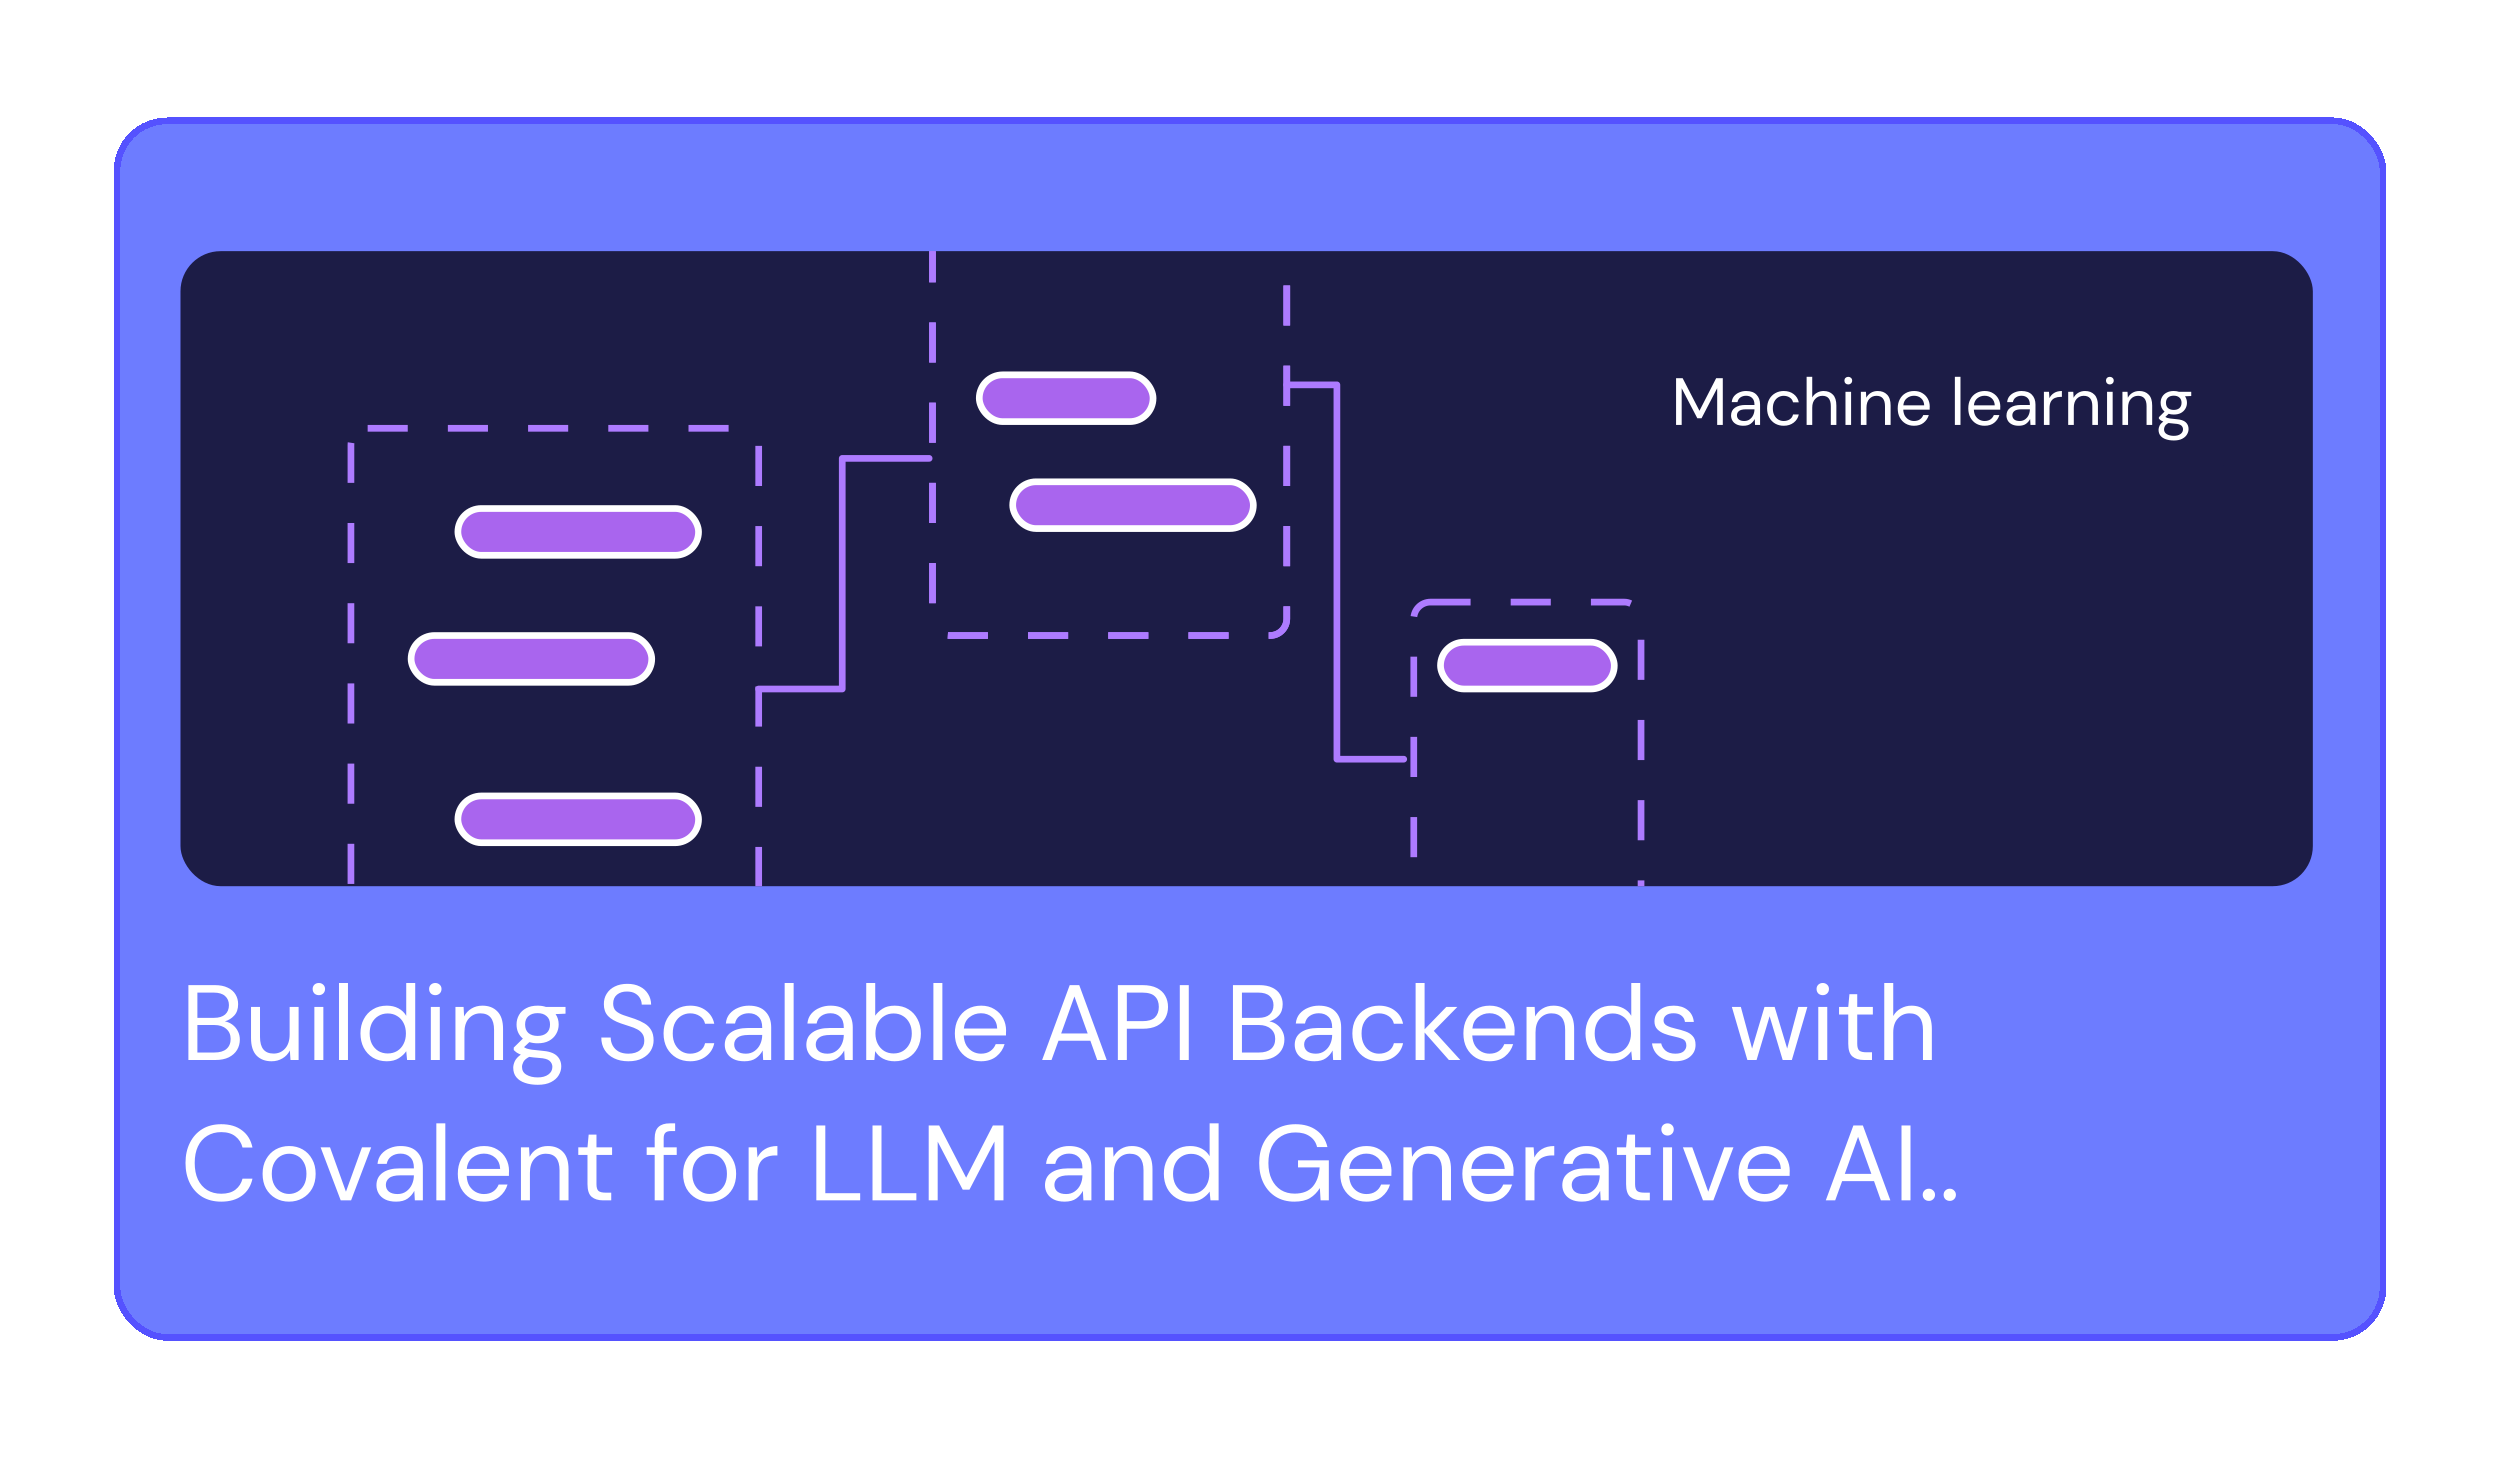<svg width="374" height="218" viewBox="0 0 374 218" fill="none" xmlns="http://www.w3.org/2000/svg">
<g filter="url(#filter0_d_997_1046)">
<rect x="17" y="13.574" width="340" height="183" rx="8" fill="#6D7CFF" shape-rendering="crispEdges"/>
<rect x="17.5" y="14.074" width="339" height="182" rx="7.5" stroke="#5552FF" shape-rendering="crispEdges"/>
<g clip-path="url(#clip0_997_1046)">
<rect x="27" y="33.574" width="319" height="95" rx="6" fill="#1C1C46"/>
<rect x="242.5" y="46.074" width="94" height="20" rx="7.5" stroke="#1C1C46"/>
<path d="M250.74 59.574V52.574H251.72L254.24 57.454L256.74 52.574H257.73V59.574H256.89V54.074L254.55 58.574H253.92L251.58 54.084V59.574H250.74ZM260.807 59.694C260.393 59.694 260.05 59.624 259.777 59.484C259.503 59.344 259.3 59.157 259.167 58.924C259.033 58.69 258.967 58.437 258.967 58.164C258.967 57.657 259.16 57.267 259.547 56.994C259.933 56.72 260.46 56.584 261.127 56.584H262.467V56.524C262.467 56.09 262.353 55.764 262.127 55.544C261.9 55.317 261.597 55.204 261.217 55.204C260.89 55.204 260.607 55.287 260.367 55.454C260.133 55.614 259.987 55.85 259.927 56.164H259.067C259.1 55.804 259.22 55.5 259.427 55.254C259.64 55.007 259.903 54.82 260.217 54.694C260.53 54.56 260.863 54.494 261.217 54.494C261.91 54.494 262.43 54.68 262.777 55.054C263.13 55.42 263.307 55.91 263.307 56.524V59.574H262.557L262.507 58.684C262.367 58.964 262.16 59.204 261.887 59.404C261.62 59.597 261.26 59.694 260.807 59.694ZM260.937 58.984C261.257 58.984 261.53 58.9 261.757 58.734C261.99 58.567 262.167 58.35 262.287 58.084C262.407 57.817 262.467 57.537 262.467 57.244V57.234H261.197C260.703 57.234 260.353 57.32 260.147 57.494C259.947 57.66 259.847 57.87 259.847 58.124C259.847 58.384 259.94 58.594 260.127 58.754C260.32 58.907 260.59 58.984 260.937 58.984ZM266.847 59.694C266.374 59.694 265.947 59.587 265.567 59.374C265.194 59.154 264.897 58.85 264.677 58.464C264.464 58.07 264.357 57.614 264.357 57.094C264.357 56.574 264.464 56.12 264.677 55.734C264.897 55.34 265.194 55.037 265.567 54.824C265.947 54.604 266.374 54.494 266.847 54.494C267.434 54.494 267.927 54.647 268.327 54.954C268.734 55.26 268.99 55.67 269.097 56.184H268.237C268.17 55.877 268.007 55.64 267.747 55.474C267.487 55.3 267.184 55.214 266.837 55.214C266.557 55.214 266.294 55.284 266.047 55.424C265.8 55.564 265.6 55.774 265.447 56.054C265.294 56.334 265.217 56.68 265.217 57.094C265.217 57.507 265.294 57.854 265.447 58.134C265.6 58.414 265.8 58.627 266.047 58.774C266.294 58.914 266.557 58.984 266.837 58.984C267.184 58.984 267.487 58.9 267.747 58.734C268.007 58.56 268.17 58.317 268.237 58.004H269.097C268.997 58.504 268.744 58.91 268.337 59.224C267.93 59.537 267.434 59.694 266.847 59.694ZM270.27 59.574V52.374H271.11V55.464C271.277 55.157 271.513 54.92 271.82 54.754C272.127 54.58 272.46 54.494 272.82 54.494C273.393 54.494 273.853 54.674 274.2 55.034C274.547 55.387 274.72 55.934 274.72 56.674V59.574H273.89V56.764C273.89 55.73 273.473 55.214 272.64 55.214C272.207 55.214 271.843 55.37 271.55 55.684C271.257 55.99 271.11 56.43 271.11 57.004V59.574H270.27ZM276.503 53.514C276.336 53.514 276.196 53.46 276.083 53.354C275.976 53.24 275.923 53.1 275.923 52.934C275.923 52.774 275.976 52.64 276.083 52.534C276.196 52.427 276.336 52.374 276.503 52.374C276.663 52.374 276.799 52.427 276.913 52.534C277.026 52.64 277.083 52.774 277.083 52.934C277.083 53.1 277.026 53.24 276.913 53.354C276.799 53.46 276.663 53.514 276.503 53.514ZM276.083 59.574V54.614H276.923V59.574H276.083ZM278.385 59.574V54.614H279.145L279.195 55.504C279.355 55.19 279.585 54.944 279.885 54.764C280.185 54.584 280.525 54.494 280.905 54.494C281.492 54.494 281.959 54.674 282.305 55.034C282.659 55.387 282.835 55.934 282.835 56.674V59.574H281.995V56.764C281.995 55.73 281.569 55.214 280.715 55.214C280.289 55.214 279.932 55.37 279.645 55.684C279.365 55.99 279.225 56.43 279.225 57.004V59.574H278.385ZM286.338 59.694C285.865 59.694 285.445 59.587 285.078 59.374C284.711 59.154 284.421 58.85 284.208 58.464C284.001 58.077 283.898 57.62 283.898 57.094C283.898 56.574 284.001 56.12 284.208 55.734C284.415 55.34 284.701 55.037 285.068 54.824C285.441 54.604 285.871 54.494 286.358 54.494C286.838 54.494 287.251 54.604 287.598 54.824C287.951 55.037 288.221 55.32 288.408 55.674C288.595 56.027 288.688 56.407 288.688 56.814C288.688 56.887 288.685 56.96 288.678 57.034C288.678 57.107 288.678 57.19 288.678 57.284H284.728C284.748 57.664 284.835 57.98 284.988 58.234C285.148 58.48 285.345 58.667 285.578 58.794C285.818 58.92 286.071 58.984 286.338 58.984C286.685 58.984 286.975 58.904 287.208 58.744C287.441 58.584 287.611 58.367 287.718 58.094H288.548C288.415 58.554 288.158 58.937 287.778 59.244C287.405 59.544 286.925 59.694 286.338 59.694ZM286.338 55.204C285.938 55.204 285.581 55.327 285.268 55.574C284.961 55.814 284.785 56.167 284.738 56.634H287.858C287.838 56.187 287.685 55.837 287.398 55.584C287.111 55.33 286.758 55.204 286.338 55.204ZM292.448 59.574V52.374H293.288V59.574H292.448ZM296.895 59.694C296.421 59.694 296.001 59.587 295.635 59.374C295.268 59.154 294.978 58.85 294.765 58.464C294.558 58.077 294.455 57.62 294.455 57.094C294.455 56.574 294.558 56.12 294.765 55.734C294.971 55.34 295.258 55.037 295.625 54.824C295.998 54.604 296.428 54.494 296.915 54.494C297.395 54.494 297.808 54.604 298.155 54.824C298.508 55.037 298.778 55.32 298.965 55.674C299.151 56.027 299.245 56.407 299.245 56.814C299.245 56.887 299.241 56.96 299.235 57.034C299.235 57.107 299.235 57.19 299.235 57.284H295.285C295.305 57.664 295.391 57.98 295.545 58.234C295.705 58.48 295.901 58.667 296.135 58.794C296.375 58.92 296.628 58.984 296.895 58.984C297.241 58.984 297.531 58.904 297.765 58.744C297.998 58.584 298.168 58.367 298.275 58.094H299.105C298.971 58.554 298.715 58.937 298.335 59.244C297.961 59.544 297.481 59.694 296.895 59.694ZM296.895 55.204C296.495 55.204 296.138 55.327 295.825 55.574C295.518 55.814 295.341 56.167 295.295 56.634H298.415C298.395 56.187 298.241 55.837 297.955 55.584C297.668 55.33 297.315 55.204 296.895 55.204ZM302.008 59.694C301.595 59.694 301.251 59.624 300.978 59.484C300.705 59.344 300.501 59.157 300.368 58.924C300.235 58.69 300.168 58.437 300.168 58.164C300.168 57.657 300.361 57.267 300.748 56.994C301.135 56.72 301.661 56.584 302.328 56.584H303.668V56.524C303.668 56.09 303.555 55.764 303.328 55.544C303.101 55.317 302.798 55.204 302.418 55.204C302.091 55.204 301.808 55.287 301.568 55.454C301.335 55.614 301.188 55.85 301.128 56.164H300.268C300.301 55.804 300.421 55.5 300.628 55.254C300.841 55.007 301.105 54.82 301.418 54.694C301.731 54.56 302.065 54.494 302.418 54.494C303.111 54.494 303.631 54.68 303.978 55.054C304.331 55.42 304.508 55.91 304.508 56.524V59.574H303.758L303.708 58.684C303.568 58.964 303.361 59.204 303.088 59.404C302.821 59.597 302.461 59.694 302.008 59.694ZM302.138 58.984C302.458 58.984 302.731 58.9 302.958 58.734C303.191 58.567 303.368 58.35 303.488 58.084C303.608 57.817 303.668 57.537 303.668 57.244V57.234H302.398C301.905 57.234 301.555 57.32 301.348 57.494C301.148 57.66 301.048 57.87 301.048 58.124C301.048 58.384 301.141 58.594 301.328 58.754C301.521 58.907 301.791 58.984 302.138 58.984ZM305.768 59.574V54.614H306.528L306.598 55.564C306.751 55.237 306.985 54.977 307.298 54.784C307.611 54.59 307.998 54.494 308.458 54.494V55.374H308.228C307.935 55.374 307.665 55.427 307.418 55.534C307.171 55.634 306.975 55.807 306.828 56.054C306.681 56.3 306.608 56.64 306.608 57.074V59.574H305.768ZM309.401 59.574V54.614H310.161L310.211 55.504C310.371 55.19 310.601 54.944 310.901 54.764C311.201 54.584 311.541 54.494 311.921 54.494C312.508 54.494 312.974 54.674 313.321 55.034C313.674 55.387 313.851 55.934 313.851 56.674V59.574H313.011V56.764C313.011 55.73 312.584 55.214 311.731 55.214C311.304 55.214 310.948 55.37 310.661 55.684C310.381 55.99 310.241 56.43 310.241 57.004V59.574H309.401ZM315.634 53.514C315.467 53.514 315.327 53.46 315.214 53.354C315.107 53.24 315.054 53.1 315.054 52.934C315.054 52.774 315.107 52.64 315.214 52.534C315.327 52.427 315.467 52.374 315.634 52.374C315.794 52.374 315.93 52.427 316.044 52.534C316.157 52.64 316.214 52.774 316.214 52.934C316.214 53.1 316.157 53.24 316.044 53.354C315.93 53.46 315.794 53.514 315.634 53.514ZM315.214 59.574V54.614H316.054V59.574H315.214ZM317.516 59.574V54.614H318.276L318.326 55.504C318.486 55.19 318.716 54.944 319.016 54.764C319.316 54.584 319.656 54.494 320.036 54.494C320.623 54.494 321.09 54.674 321.436 55.034C321.79 55.387 321.966 55.934 321.966 56.674V59.574H321.126V56.764C321.126 55.73 320.7 55.214 319.846 55.214C319.42 55.214 319.063 55.37 318.776 55.684C318.496 55.99 318.356 56.43 318.356 57.004V59.574H317.516ZM325.199 58.014C324.919 58.014 324.662 57.977 324.429 57.904L323.929 58.374C324.002 58.427 324.092 58.474 324.199 58.514C324.312 58.547 324.472 58.58 324.679 58.614C324.885 58.64 325.175 58.67 325.549 58.704C326.215 58.75 326.692 58.904 326.979 59.164C327.265 59.424 327.409 59.764 327.409 60.184C327.409 60.47 327.329 60.744 327.169 61.004C327.015 61.264 326.775 61.477 326.449 61.644C326.129 61.81 325.715 61.894 325.209 61.894C324.762 61.894 324.365 61.834 324.019 61.714C323.672 61.6 323.402 61.424 323.209 61.184C323.015 60.95 322.919 60.654 322.919 60.294C322.919 60.107 322.969 59.904 323.069 59.684C323.169 59.47 323.355 59.267 323.629 59.074C323.482 59.014 323.355 58.95 323.249 58.884C323.149 58.81 323.055 58.73 322.969 58.644V58.414L323.819 57.574C323.425 57.24 323.229 56.8 323.229 56.254C323.229 55.927 323.305 55.63 323.459 55.364C323.612 55.097 323.835 54.887 324.129 54.734C324.422 54.574 324.779 54.494 325.199 54.494C325.485 54.494 325.745 54.534 325.979 54.614H327.809V55.244L326.879 55.284C327.072 55.564 327.169 55.887 327.169 56.254C327.169 56.58 327.089 56.877 326.929 57.144C326.775 57.41 326.552 57.624 326.259 57.784C325.972 57.937 325.619 58.014 325.199 58.014ZM325.199 57.324C325.552 57.324 325.832 57.234 326.039 57.054C326.252 56.867 326.359 56.6 326.359 56.254C326.359 55.914 326.252 55.654 326.039 55.474C325.832 55.287 325.552 55.194 325.199 55.194C324.839 55.194 324.552 55.287 324.339 55.474C324.132 55.654 324.029 55.914 324.029 56.254C324.029 56.6 324.132 56.867 324.339 57.054C324.552 57.234 324.839 57.324 325.199 57.324ZM323.739 60.214C323.739 60.547 323.879 60.794 324.159 60.954C324.439 61.12 324.789 61.204 325.209 61.204C325.622 61.204 325.952 61.114 326.199 60.934C326.452 60.754 326.579 60.514 326.579 60.214C326.579 60 326.492 59.814 326.319 59.654C326.145 59.5 325.825 59.41 325.359 59.384C324.992 59.357 324.675 59.324 324.409 59.284C324.135 59.43 323.955 59.587 323.869 59.754C323.782 59.927 323.739 60.08 323.739 60.214Z" fill="white"/>
<rect x="52.5" y="60.074" width="61" height="78" rx="2.5" stroke="#AD7BFF" stroke-dasharray="6 6"/>
<rect x="139.5" y="28.074" width="53" height="63" rx="2.5" stroke="#AD7BFF" stroke-dasharray="6 6"/>
<rect x="139.5" y="28.074" width="53" height="63" rx="2.5" stroke="#AD7BFF" stroke-dasharray="6 6"/>
<rect x="211.5" y="86.074" width="34" height="48" rx="2.5" stroke="#AD7BFF" stroke-dasharray="6 6"/>
<path d="M113.5 99.074H126V64.574H139" stroke="#AD7BFF" stroke-linecap="round" stroke-linejoin="round"/>
<path d="M192.5 53.574H200V109.574H210" stroke="#AD7BFF" stroke-linecap="round" stroke-linejoin="round"/>
<rect x="68.5" y="72.074" width="36" height="7" rx="3.5" fill="#A965EE" stroke="white"/>
<rect x="61.5" y="91.074" width="36" height="7" rx="3.5" fill="#A965EE" stroke="white"/>
<rect x="146.5" y="52.074" width="26" height="7" rx="3.5" fill="#A965EE" stroke="white"/>
<rect x="215.5" y="92.074" width="26" height="7" rx="3.5" fill="#A965EE" stroke="white"/>
<rect x="68.5" y="115.074" width="36" height="7" rx="3.5" fill="#A965EE" stroke="white"/>
<rect x="151.5" y="68.074" width="36" height="7" rx="3.5" fill="#A965EE" stroke="white"/>
</g>
<path d="M28.184 154.574V143.374H32.12C32.909 143.374 33.56 143.502 34.072 143.758C34.595 144.003 34.984 144.344 35.24 144.782C35.496 145.208 35.624 145.688 35.624 146.222C35.624 146.947 35.427 147.518 35.032 147.934C34.648 148.35 34.184 148.638 33.64 148.798C34.056 148.872 34.435 149.038 34.776 149.294C35.117 149.55 35.384 149.87 35.576 150.254C35.779 150.638 35.88 151.059 35.88 151.518C35.88 152.083 35.741 152.6 35.464 153.07C35.187 153.528 34.776 153.896 34.232 154.174C33.688 154.44 33.027 154.574 32.248 154.574H28.184ZM29.528 148.27H32.024C32.739 148.27 33.288 148.104 33.672 147.774C34.056 147.432 34.248 146.963 34.248 146.366C34.248 145.8 34.056 145.347 33.672 145.006C33.299 144.664 32.733 144.494 31.976 144.494H29.528V148.27ZM29.528 153.454H32.104C32.872 153.454 33.464 153.278 33.88 152.926C34.296 152.563 34.504 152.062 34.504 151.422C34.504 150.792 34.285 150.291 33.848 149.918C33.411 149.534 32.819 149.342 32.072 149.342H29.528V153.454ZM40.625 154.766C39.686 154.766 38.94 154.483 38.385 153.918C37.83 153.342 37.553 152.462 37.553 151.278V146.638H38.897V151.134C38.897 152.787 39.574 153.614 40.929 153.614C41.622 153.614 42.193 153.368 42.641 152.878C43.1 152.376 43.329 151.667 43.329 150.75V146.638H44.673V154.574H43.457L43.361 153.15C43.116 153.651 42.748 154.046 42.257 154.334C41.777 154.622 41.233 154.766 40.625 154.766ZM47.701 144.878C47.435 144.878 47.211 144.792 47.029 144.622C46.859 144.44 46.773 144.216 46.773 143.95C46.773 143.694 46.859 143.48 47.029 143.31C47.211 143.139 47.435 143.054 47.701 143.054C47.957 143.054 48.176 143.139 48.357 143.31C48.539 143.48 48.629 143.694 48.629 143.95C48.629 144.216 48.539 144.44 48.357 144.622C48.176 144.792 47.957 144.878 47.701 144.878ZM47.029 154.574V146.638H48.373V154.574H47.029ZM50.713 154.574V143.054H52.057V154.574H50.713ZM57.86 154.766C57.071 154.766 56.378 154.584 55.78 154.222C55.194 153.859 54.735 153.363 54.404 152.734C54.084 152.104 53.924 151.39 53.924 150.59C53.924 149.79 54.09 149.08 54.42 148.462C54.751 147.832 55.21 147.342 55.796 146.99C56.383 146.627 57.076 146.446 57.876 146.446C58.527 146.446 59.103 146.579 59.604 146.846C60.106 147.112 60.495 147.486 60.772 147.966V143.054H62.116V154.574H60.9L60.772 153.262C60.516 153.646 60.148 153.992 59.668 154.302C59.188 154.611 58.586 154.766 57.86 154.766ZM58.004 153.598C58.538 153.598 59.007 153.475 59.412 153.23C59.828 152.974 60.148 152.622 60.372 152.174C60.607 151.726 60.724 151.203 60.724 150.606C60.724 150.008 60.607 149.486 60.372 149.038C60.148 148.59 59.828 148.243 59.412 147.998C59.007 147.742 58.538 147.614 58.004 147.614C57.482 147.614 57.012 147.742 56.596 147.998C56.191 148.243 55.871 148.59 55.636 149.038C55.412 149.486 55.3 150.008 55.3 150.606C55.3 151.203 55.412 151.726 55.636 152.174C55.871 152.622 56.191 152.974 56.596 153.23C57.012 153.475 57.482 153.598 58.004 153.598ZM65.123 144.878C64.856 144.878 64.632 144.792 64.451 144.622C64.281 144.44 64.195 144.216 64.195 143.95C64.195 143.694 64.281 143.48 64.451 143.31C64.632 143.139 64.856 143.054 65.123 143.054C65.379 143.054 65.598 143.139 65.779 143.31C65.96 143.48 66.051 143.694 66.051 143.95C66.051 144.216 65.96 144.44 65.779 144.622C65.598 144.792 65.379 144.878 65.123 144.878ZM64.451 154.574V146.638H65.795V154.574H64.451ZM68.135 154.574V146.638H69.351L69.431 148.062C69.687 147.56 70.055 147.166 70.535 146.878C71.015 146.59 71.559 146.446 72.167 146.446C73.106 146.446 73.853 146.734 74.407 147.31C74.973 147.875 75.255 148.75 75.255 149.934V154.574H73.911V150.078C73.911 148.424 73.229 147.598 71.863 147.598C71.181 147.598 70.61 147.848 70.151 148.35C69.703 148.84 69.479 149.544 69.479 150.462V154.574H68.135ZM80.427 152.078C79.98 152.078 79.569 152.019 79.195 151.902L78.395 152.654C78.513 152.739 78.657 152.814 78.828 152.878C79.009 152.931 79.265 152.984 79.596 153.038C79.926 153.08 80.39 153.128 80.987 153.182C82.054 153.256 82.817 153.502 83.275 153.918C83.734 154.334 83.963 154.878 83.963 155.55C83.963 156.008 83.835 156.446 83.579 156.862C83.334 157.278 82.95 157.619 82.427 157.886C81.915 158.152 81.254 158.286 80.444 158.286C79.729 158.286 79.094 158.19 78.54 157.998C77.985 157.816 77.553 157.534 77.243 157.15C76.934 156.776 76.779 156.302 76.779 155.726C76.779 155.427 76.859 155.102 77.019 154.75C77.18 154.408 77.478 154.083 77.915 153.774C77.681 153.678 77.478 153.576 77.308 153.47C77.147 153.352 76.998 153.224 76.859 153.086V152.718L78.219 151.374C77.59 150.84 77.275 150.136 77.275 149.262C77.275 148.739 77.398 148.264 77.644 147.838C77.889 147.411 78.246 147.075 78.716 146.83C79.185 146.574 79.755 146.446 80.427 146.446C80.886 146.446 81.302 146.51 81.675 146.638H84.603V147.646L83.115 147.71C83.425 148.158 83.579 148.675 83.579 149.262C83.579 149.784 83.451 150.259 83.195 150.686C82.95 151.112 82.593 151.454 82.124 151.71C81.665 151.955 81.1 152.078 80.427 152.078ZM80.427 150.974C80.993 150.974 81.441 150.83 81.772 150.542C82.113 150.243 82.284 149.816 82.284 149.262C82.284 148.718 82.113 148.302 81.772 148.014C81.441 147.715 80.993 147.566 80.427 147.566C79.852 147.566 79.393 147.715 79.052 148.014C78.721 148.302 78.555 148.718 78.555 149.262C78.555 149.816 78.721 150.243 79.052 150.542C79.393 150.83 79.852 150.974 80.427 150.974ZM78.091 155.598C78.091 156.131 78.316 156.526 78.763 156.782C79.212 157.048 79.772 157.182 80.444 157.182C81.105 157.182 81.633 157.038 82.028 156.75C82.433 156.462 82.635 156.078 82.635 155.598C82.635 155.256 82.497 154.958 82.219 154.702C81.942 154.456 81.43 154.312 80.683 154.27C80.097 154.227 79.59 154.174 79.163 154.11C78.726 154.344 78.438 154.595 78.299 154.862C78.161 155.139 78.091 155.384 78.091 155.598ZM94.002 154.766C93.181 154.766 92.466 154.616 91.858 154.318C91.25 154.019 90.781 153.603 90.45 153.07C90.119 152.536 89.954 151.918 89.954 151.214H91.362C91.362 151.651 91.463 152.056 91.666 152.43C91.869 152.792 92.162 153.086 92.546 153.31C92.941 153.523 93.426 153.63 94.002 153.63C94.759 153.63 95.346 153.448 95.762 153.086C96.178 152.723 96.386 152.27 96.386 151.726C96.386 151.278 96.29 150.92 96.098 150.654C95.906 150.376 95.645 150.152 95.314 149.982C94.994 149.811 94.621 149.662 94.194 149.534C93.778 149.406 93.341 149.262 92.882 149.102C92.018 148.803 91.378 148.435 90.962 147.998C90.546 147.55 90.338 146.968 90.338 146.254C90.327 145.656 90.466 145.128 90.754 144.67C91.042 144.2 91.447 143.838 91.97 143.582C92.503 143.315 93.133 143.182 93.858 143.182C94.573 143.182 95.191 143.315 95.714 143.582C96.247 143.848 96.658 144.216 96.946 144.686C97.245 145.155 97.399 145.688 97.41 146.286H96.002C96.002 145.976 95.922 145.672 95.762 145.374C95.602 145.064 95.357 144.814 95.026 144.622C94.706 144.43 94.301 144.334 93.81 144.334C93.202 144.323 92.701 144.478 92.306 144.798C91.922 145.118 91.73 145.56 91.73 146.126C91.73 146.606 91.863 146.974 92.13 147.23C92.407 147.486 92.791 147.699 93.282 147.87C93.773 148.03 94.338 148.216 94.978 148.43C95.511 148.622 95.991 148.846 96.418 149.102C96.845 149.358 97.175 149.688 97.41 150.094C97.655 150.499 97.778 151.016 97.778 151.646C97.778 152.179 97.639 152.686 97.362 153.166C97.085 153.635 96.663 154.019 96.098 154.318C95.543 154.616 94.845 154.766 94.002 154.766ZM103.252 154.766C102.495 154.766 101.812 154.595 101.204 154.254C100.607 153.902 100.132 153.416 99.78 152.798C99.439 152.168 99.268 151.438 99.268 150.606C99.268 149.774 99.439 149.048 99.78 148.43C100.132 147.8 100.607 147.315 101.204 146.974C101.812 146.622 102.495 146.446 103.252 146.446C104.191 146.446 104.98 146.691 105.62 147.182C106.271 147.672 106.681 148.328 106.852 149.15H105.476C105.369 148.659 105.108 148.28 104.692 148.014C104.276 147.736 103.791 147.598 103.236 147.598C102.788 147.598 102.367 147.71 101.972 147.934C101.577 148.158 101.257 148.494 101.012 148.942C100.767 149.39 100.644 149.944 100.644 150.606C100.644 151.267 100.767 151.822 101.012 152.27C101.257 152.718 101.577 153.059 101.972 153.294C102.367 153.518 102.788 153.63 103.236 153.63C103.791 153.63 104.276 153.496 104.692 153.23C105.108 152.952 105.369 152.563 105.476 152.062H106.852C106.692 152.862 106.287 153.512 105.636 154.014C104.985 154.515 104.191 154.766 103.252 154.766ZM111.369 154.766C110.708 154.766 110.158 154.654 109.721 154.43C109.284 154.206 108.958 153.907 108.745 153.534C108.532 153.16 108.425 152.755 108.425 152.318C108.425 151.507 108.734 150.883 109.353 150.446C109.972 150.008 110.814 149.79 111.881 149.79H114.025V149.694C114.025 149 113.844 148.478 113.481 148.126C113.118 147.763 112.633 147.582 112.025 147.582C111.502 147.582 111.049 147.715 110.665 147.982C110.292 148.238 110.057 148.616 109.961 149.118H108.585C108.638 148.542 108.83 148.056 109.161 147.662C109.502 147.267 109.924 146.968 110.425 146.766C110.926 146.552 111.46 146.446 112.025 146.446C113.134 146.446 113.966 146.744 114.521 147.342C115.086 147.928 115.369 148.712 115.369 149.694V154.574H114.169L114.089 153.15C113.865 153.598 113.534 153.982 113.097 154.302C112.67 154.611 112.094 154.766 111.369 154.766ZM111.577 153.63C112.089 153.63 112.526 153.496 112.889 153.23C113.262 152.963 113.545 152.616 113.737 152.19C113.929 151.763 114.025 151.315 114.025 150.846V150.83H111.993C111.204 150.83 110.644 150.968 110.313 151.246C109.993 151.512 109.833 151.848 109.833 152.254C109.833 152.67 109.982 153.006 110.281 153.262C110.59 153.507 111.022 153.63 111.577 153.63ZM117.385 154.574V143.054H118.729V154.574H117.385ZM123.572 154.766C122.911 154.766 122.361 154.654 121.924 154.43C121.487 154.206 121.161 153.907 120.948 153.534C120.735 153.16 120.628 152.755 120.628 152.318C120.628 151.507 120.937 150.883 121.556 150.446C122.175 150.008 123.017 149.79 124.084 149.79H126.228V149.694C126.228 149 126.047 148.478 125.684 148.126C125.321 147.763 124.836 147.582 124.228 147.582C123.705 147.582 123.252 147.715 122.868 147.982C122.495 148.238 122.26 148.616 122.164 149.118H120.788C120.841 148.542 121.033 148.056 121.364 147.662C121.705 147.267 122.127 146.968 122.628 146.766C123.129 146.552 123.663 146.446 124.228 146.446C125.337 146.446 126.169 146.744 126.724 147.342C127.289 147.928 127.572 148.712 127.572 149.694V154.574H126.372L126.292 153.15C126.068 153.598 125.737 153.982 125.3 154.302C124.873 154.611 124.297 154.766 123.572 154.766ZM123.78 153.63C124.292 153.63 124.729 153.496 125.092 153.23C125.465 152.963 125.748 152.616 125.94 152.19C126.132 151.763 126.228 151.315 126.228 150.846V150.83H124.196C123.407 150.83 122.847 150.968 122.516 151.246C122.196 151.512 122.036 151.848 122.036 152.254C122.036 152.67 122.185 153.006 122.484 153.262C122.793 153.507 123.225 153.63 123.78 153.63ZM133.828 154.766C133.178 154.766 132.596 154.632 132.084 154.366C131.583 154.099 131.199 153.726 130.932 153.246L130.804 154.574H129.588V143.054H130.932V147.95C131.188 147.566 131.551 147.219 132.02 146.91C132.5 146.6 133.108 146.446 133.844 146.446C134.634 146.446 135.322 146.627 135.908 146.99C136.495 147.352 136.948 147.848 137.268 148.478C137.599 149.107 137.764 149.822 137.764 150.622C137.764 151.422 137.599 152.136 137.268 152.766C136.948 153.384 136.49 153.875 135.892 154.238C135.306 154.59 134.618 154.766 133.828 154.766ZM133.684 153.598C134.218 153.598 134.687 153.475 135.092 153.23C135.498 152.974 135.818 152.622 136.052 152.174C136.287 151.726 136.404 151.203 136.404 150.606C136.404 150.008 136.287 149.486 136.052 149.038C135.818 148.59 135.498 148.243 135.092 147.998C134.687 147.742 134.218 147.614 133.684 147.614C133.151 147.614 132.682 147.742 132.276 147.998C131.871 148.243 131.551 148.59 131.316 149.038C131.082 149.486 130.964 150.008 130.964 150.606C130.964 151.203 131.082 151.726 131.316 152.174C131.551 152.622 131.871 152.974 132.276 153.23C132.682 153.475 133.151 153.598 133.684 153.598ZM139.635 154.574V143.054H140.979V154.574H139.635ZM146.75 154.766C145.993 154.766 145.321 154.595 144.734 154.254C144.147 153.902 143.683 153.416 143.342 152.798C143.011 152.179 142.846 151.448 142.846 150.606C142.846 149.774 143.011 149.048 143.342 148.43C143.673 147.8 144.131 147.315 144.718 146.974C145.315 146.622 146.003 146.446 146.782 146.446C147.55 146.446 148.211 146.622 148.766 146.974C149.331 147.315 149.763 147.768 150.062 148.334C150.361 148.899 150.51 149.507 150.51 150.158C150.51 150.275 150.505 150.392 150.494 150.51C150.494 150.627 150.494 150.76 150.494 150.91H144.174C144.206 151.518 144.345 152.024 144.59 152.43C144.846 152.824 145.161 153.123 145.534 153.326C145.918 153.528 146.323 153.63 146.75 153.63C147.305 153.63 147.769 153.502 148.142 153.246C148.515 152.99 148.787 152.643 148.958 152.206H150.286C150.073 152.942 149.662 153.555 149.054 154.046C148.457 154.526 147.689 154.766 146.75 154.766ZM146.75 147.582C146.11 147.582 145.539 147.779 145.038 148.174C144.547 148.558 144.265 149.123 144.19 149.87H149.182C149.15 149.155 148.905 148.595 148.446 148.19C147.987 147.784 147.422 147.582 146.75 147.582ZM155.902 154.574L160.03 143.374H161.454L165.566 154.574H164.142L163.118 151.694H158.35L157.31 154.574H155.902ZM158.75 150.606H162.718L160.734 145.07L158.75 150.606ZM167.231 154.574V143.374H170.911C171.786 143.374 172.506 143.518 173.071 143.806C173.636 144.094 174.052 144.483 174.319 144.974C174.596 145.464 174.735 146.019 174.735 146.638C174.735 147.246 174.602 147.795 174.335 148.286C174.068 148.776 173.652 149.171 173.087 149.47C172.522 149.758 171.796 149.902 170.911 149.902H168.575V154.574H167.231ZM168.575 148.766H170.879C171.775 148.766 172.41 148.579 172.783 148.206C173.167 147.822 173.359 147.299 173.359 146.638C173.359 145.966 173.167 145.443 172.783 145.07C172.41 144.686 171.775 144.494 170.879 144.494H168.575V148.766ZM176.497 154.574V143.374H177.841V154.574H176.497ZM184.45 154.574V143.374H188.386C189.175 143.374 189.826 143.502 190.338 143.758C190.86 144.003 191.25 144.344 191.506 144.782C191.762 145.208 191.89 145.688 191.89 146.222C191.89 146.947 191.692 147.518 191.298 147.934C190.914 148.35 190.45 148.638 189.906 148.798C190.322 148.872 190.7 149.038 191.042 149.294C191.383 149.55 191.65 149.87 191.842 150.254C192.044 150.638 192.146 151.059 192.146 151.518C192.146 152.083 192.007 152.6 191.73 153.07C191.452 153.528 191.042 153.896 190.498 154.174C189.954 154.44 189.292 154.574 188.514 154.574H184.45ZM185.794 148.27H188.29C189.004 148.27 189.554 148.104 189.938 147.774C190.322 147.432 190.514 146.963 190.514 146.366C190.514 145.8 190.322 145.347 189.938 145.006C189.564 144.664 188.999 144.494 188.242 144.494H185.794V148.27ZM185.794 153.454H188.37C189.138 153.454 189.73 153.278 190.146 152.926C190.562 152.563 190.77 152.062 190.77 151.422C190.77 150.792 190.551 150.291 190.114 149.918C189.676 149.534 189.084 149.342 188.338 149.342H185.794V153.454ZM196.635 154.766C195.973 154.766 195.424 154.654 194.987 154.43C194.549 154.206 194.224 153.907 194.011 153.534C193.797 153.16 193.691 152.755 193.691 152.318C193.691 151.507 194 150.883 194.619 150.446C195.237 150.008 196.08 149.79 197.147 149.79H199.291V149.694C199.291 149 199.109 148.478 198.747 148.126C198.384 147.763 197.899 147.582 197.291 147.582C196.768 147.582 196.315 147.715 195.931 147.982C195.557 148.238 195.323 148.616 195.227 149.118H193.851C193.904 148.542 194.096 148.056 194.427 147.662C194.768 147.267 195.189 146.968 195.691 146.766C196.192 146.552 196.725 146.446 197.291 146.446C198.4 146.446 199.232 146.744 199.787 147.342C200.352 147.928 200.635 148.712 200.635 149.694V154.574H199.435L199.355 153.15C199.131 153.598 198.8 153.982 198.363 154.302C197.936 154.611 197.36 154.766 196.635 154.766ZM196.843 153.63C197.355 153.63 197.792 153.496 198.155 153.23C198.528 152.963 198.811 152.616 199.003 152.19C199.195 151.763 199.291 151.315 199.291 150.846V150.83H197.259C196.469 150.83 195.909 150.968 195.579 151.246C195.259 151.512 195.099 151.848 195.099 152.254C195.099 152.67 195.248 153.006 195.547 153.262C195.856 153.507 196.288 153.63 196.843 153.63ZM206.299 154.766C205.542 154.766 204.859 154.595 204.251 154.254C203.654 153.902 203.179 153.416 202.827 152.798C202.486 152.168 202.315 151.438 202.315 150.606C202.315 149.774 202.486 149.048 202.827 148.43C203.179 147.8 203.654 147.315 204.251 146.974C204.859 146.622 205.542 146.446 206.299 146.446C207.238 146.446 208.027 146.691 208.667 147.182C209.318 147.672 209.728 148.328 209.899 149.15H208.523C208.416 148.659 208.155 148.28 207.739 148.014C207.323 147.736 206.838 147.598 206.283 147.598C205.835 147.598 205.414 147.71 205.019 147.934C204.624 148.158 204.304 148.494 204.059 148.942C203.814 149.39 203.691 149.944 203.691 150.606C203.691 151.267 203.814 151.822 204.059 152.27C204.304 152.718 204.624 153.059 205.019 153.294C205.414 153.518 205.835 153.63 206.283 153.63C206.838 153.63 207.323 153.496 207.739 153.23C208.155 152.952 208.416 152.563 208.523 152.062H209.899C209.739 152.862 209.334 153.512 208.683 154.014C208.032 154.515 207.238 154.766 206.299 154.766ZM211.776 154.574V143.054H213.12V149.982L216.368 146.638H218.016L214.496 150.222L218.464 154.574H216.752L213.12 150.462V154.574H211.776ZM222.828 154.766C222.071 154.766 221.399 154.595 220.812 154.254C220.226 153.902 219.762 153.416 219.42 152.798C219.09 152.179 218.924 151.448 218.924 150.606C218.924 149.774 219.09 149.048 219.42 148.43C219.751 147.8 220.21 147.315 220.796 146.974C221.394 146.622 222.082 146.446 222.86 146.446C223.628 146.446 224.29 146.622 224.844 146.974C225.41 147.315 225.842 147.768 226.14 148.334C226.439 148.899 226.588 149.507 226.588 150.158C226.588 150.275 226.583 150.392 226.572 150.51C226.572 150.627 226.572 150.76 226.572 150.91H220.252C220.284 151.518 220.423 152.024 220.668 152.43C220.924 152.824 221.239 153.123 221.612 153.326C221.996 153.528 222.402 153.63 222.828 153.63C223.383 153.63 223.847 153.502 224.22 153.246C224.594 152.99 224.866 152.643 225.036 152.206H226.364C226.151 152.942 225.74 153.555 225.132 154.046C224.535 154.526 223.767 154.766 222.828 154.766ZM222.828 147.582C222.188 147.582 221.618 147.779 221.116 148.174C220.626 148.558 220.343 149.123 220.268 149.87H225.26C225.228 149.155 224.983 148.595 224.524 148.19C224.066 147.784 223.5 147.582 222.828 147.582ZM228.37 154.574V146.638H229.586L229.666 148.062C229.922 147.56 230.29 147.166 230.77 146.878C231.25 146.59 231.794 146.446 232.402 146.446C233.34 146.446 234.087 146.734 234.642 147.31C235.207 147.875 235.49 148.75 235.49 149.934V154.574H234.146V150.078C234.146 148.424 233.463 147.598 232.098 147.598C231.415 147.598 230.844 147.848 230.386 148.35C229.938 148.84 229.714 149.544 229.714 150.462V154.574H228.37ZM241.126 154.766C240.337 154.766 239.643 154.584 239.046 154.222C238.459 153.859 238.001 153.363 237.67 152.734C237.35 152.104 237.19 151.39 237.19 150.59C237.19 149.79 237.355 149.08 237.686 148.462C238.017 147.832 238.475 147.342 239.062 146.99C239.649 146.627 240.342 146.446 241.142 146.446C241.793 146.446 242.369 146.579 242.87 146.846C243.371 147.112 243.761 147.486 244.038 147.966V143.054H245.382V154.574H244.166L244.038 153.262C243.782 153.646 243.414 153.992 242.934 154.302C242.454 154.611 241.851 154.766 241.126 154.766ZM241.27 153.598C241.803 153.598 242.273 153.475 242.678 153.23C243.094 152.974 243.414 152.622 243.638 152.174C243.873 151.726 243.99 151.203 243.99 150.606C243.99 150.008 243.873 149.486 243.638 149.038C243.414 148.59 243.094 148.243 242.678 147.998C242.273 147.742 241.803 147.614 241.27 147.614C240.747 147.614 240.278 147.742 239.862 147.998C239.457 148.243 239.137 148.59 238.902 149.038C238.678 149.486 238.566 150.008 238.566 150.606C238.566 151.203 238.678 151.726 238.902 152.174C239.137 152.622 239.457 152.974 239.862 153.23C240.278 153.475 240.747 153.598 241.27 153.598ZM250.613 154.766C249.663 154.766 248.874 154.526 248.245 154.046C247.615 153.566 247.247 152.915 247.141 152.094H248.517C248.602 152.51 248.821 152.872 249.173 153.182C249.535 153.48 250.021 153.63 250.629 153.63C251.194 153.63 251.61 153.512 251.877 153.278C252.143 153.032 252.277 152.744 252.277 152.414C252.277 151.934 252.101 151.614 251.749 151.454C251.407 151.294 250.922 151.15 250.293 151.022C249.866 150.936 249.439 150.814 249.013 150.654C248.586 150.494 248.229 150.27 247.941 149.982C247.653 149.683 247.509 149.294 247.509 148.814C247.509 148.12 247.765 147.555 248.277 147.118C248.799 146.67 249.503 146.446 250.389 146.446C251.231 146.446 251.919 146.659 252.453 147.086C252.997 147.502 253.311 148.099 253.397 148.878H252.069C252.015 148.472 251.839 148.158 251.541 147.934C251.253 147.699 250.863 147.582 250.373 147.582C249.893 147.582 249.519 147.683 249.253 147.886C248.997 148.088 248.869 148.355 248.869 148.686C248.869 149.006 249.034 149.256 249.365 149.438C249.706 149.619 250.165 149.774 250.741 149.902C251.231 150.008 251.695 150.142 252.133 150.302C252.581 150.451 252.943 150.68 253.221 150.99C253.509 151.288 253.653 151.726 253.653 152.302C253.663 153.016 253.391 153.608 252.837 154.078C252.293 154.536 251.551 154.766 250.613 154.766ZM261.407 154.574L259.087 146.638H260.431L262.111 152.862L263.967 146.638H265.487L267.359 152.862L269.023 146.638H270.383L268.063 154.574H266.687L264.735 148.03L262.783 154.574H261.407ZM272.686 144.878C272.419 144.878 272.195 144.792 272.014 144.622C271.843 144.44 271.758 144.216 271.758 143.95C271.758 143.694 271.843 143.48 272.014 143.31C272.195 143.139 272.419 143.054 272.686 143.054C272.942 143.054 273.16 143.139 273.342 143.31C273.523 143.48 273.614 143.694 273.614 143.95C273.614 144.216 273.523 144.44 273.342 144.622C273.16 144.792 272.942 144.878 272.686 144.878ZM272.014 154.574V146.638H273.358V154.574H272.014ZM278.834 154.574C278.108 154.574 277.538 154.398 277.122 154.046C276.706 153.694 276.498 153.059 276.498 152.142V147.774H275.122V146.638H276.498L276.674 144.734H277.842V146.638H280.178V147.774H277.842V152.142C277.842 152.643 277.943 152.984 278.146 153.166C278.348 153.336 278.706 153.422 279.218 153.422H280.05V154.574H278.834ZM281.885 154.574V143.054H283.229V147.998C283.496 147.507 283.875 147.128 284.365 146.862C284.856 146.584 285.389 146.446 285.965 146.446C286.883 146.446 287.619 146.734 288.173 147.31C288.728 147.875 289.005 148.75 289.005 149.934V154.574H287.677V150.078C287.677 148.424 287.011 147.598 285.677 147.598C284.984 147.598 284.403 147.848 283.933 148.35C283.464 148.84 283.229 149.544 283.229 150.462V154.574H281.885ZM33.096 175.766C31.997 175.766 31.048 175.526 30.248 175.046C29.459 174.555 28.845 173.878 28.408 173.014C27.971 172.139 27.752 171.126 27.752 169.974C27.752 168.832 27.971 167.83 28.408 166.966C28.845 166.091 29.459 165.408 30.248 164.918C31.048 164.427 31.997 164.182 33.096 164.182C34.376 164.182 35.416 164.491 36.216 165.11C37.027 165.718 37.544 166.571 37.768 167.67H36.28C36.109 166.976 35.757 166.422 35.224 166.006C34.701 165.579 33.992 165.366 33.096 165.366C32.296 165.366 31.597 165.552 31 165.926C30.403 166.288 29.939 166.816 29.608 167.51C29.288 168.192 29.128 169.014 29.128 169.974C29.128 170.934 29.288 171.76 29.608 172.454C29.939 173.136 30.403 173.664 31 174.038C31.597 174.4 32.296 174.582 33.096 174.582C33.992 174.582 34.701 174.379 35.224 173.974C35.757 173.558 36.109 173.008 36.28 172.326H37.768C37.544 173.403 37.027 174.246 36.216 174.854C35.416 175.462 34.376 175.766 33.096 175.766ZM43.236 175.766C42.489 175.766 41.817 175.595 41.22 175.254C40.622 174.912 40.148 174.432 39.796 173.814C39.454 173.184 39.284 172.448 39.284 171.606C39.284 170.763 39.46 170.032 39.812 169.414C40.164 168.784 40.638 168.299 41.236 167.958C41.844 167.616 42.521 167.446 43.268 167.446C44.014 167.446 44.686 167.616 45.284 167.958C45.881 168.299 46.35 168.784 46.692 169.414C47.044 170.032 47.22 170.763 47.22 171.606C47.22 172.448 47.044 173.184 46.692 173.814C46.34 174.432 45.86 174.912 45.252 175.254C44.654 175.595 43.982 175.766 43.236 175.766ZM43.236 174.614C43.694 174.614 44.121 174.502 44.516 174.278C44.91 174.054 45.23 173.718 45.476 173.27C45.721 172.822 45.844 172.267 45.844 171.606C45.844 170.944 45.721 170.39 45.476 169.942C45.241 169.494 44.926 169.158 44.532 168.934C44.137 168.71 43.716 168.598 43.268 168.598C42.809 168.598 42.382 168.71 41.988 168.934C41.593 169.158 41.273 169.494 41.028 169.942C40.782 170.39 40.66 170.944 40.66 171.606C40.66 172.267 40.782 172.822 41.028 173.27C41.273 173.718 41.588 174.054 41.972 174.278C42.366 174.502 42.788 174.614 43.236 174.614ZM50.97 175.574L47.962 167.638H49.37L51.754 174.278L54.154 167.638H55.53L52.522 175.574H50.97ZM59.26 175.766C58.598 175.766 58.049 175.654 57.612 175.43C57.174 175.206 56.849 174.907 56.636 174.534C56.422 174.16 56.316 173.755 56.316 173.318C56.316 172.507 56.625 171.883 57.244 171.446C57.862 171.008 58.705 170.79 59.772 170.79H61.916V170.694C61.916 170 61.734 169.478 61.372 169.126C61.009 168.763 60.524 168.582 59.916 168.582C59.393 168.582 58.94 168.715 58.556 168.982C58.182 169.238 57.948 169.616 57.852 170.118H56.476C56.529 169.542 56.721 169.056 57.052 168.662C57.393 168.267 57.814 167.968 58.316 167.766C58.817 167.552 59.35 167.446 59.916 167.446C61.025 167.446 61.857 167.744 62.412 168.342C62.977 168.928 63.26 169.712 63.26 170.694V175.574H62.06L61.98 174.15C61.756 174.598 61.425 174.982 60.988 175.302C60.561 175.611 59.985 175.766 59.26 175.766ZM59.468 174.63C59.98 174.63 60.417 174.496 60.78 174.23C61.153 173.963 61.436 173.616 61.628 173.19C61.82 172.763 61.916 172.315 61.916 171.846V171.83H59.884C59.094 171.83 58.534 171.968 58.204 172.246C57.884 172.512 57.724 172.848 57.724 173.254C57.724 173.67 57.873 174.006 58.172 174.262C58.481 174.507 58.913 174.63 59.468 174.63ZM65.276 175.574V164.054H66.62V175.574H65.276ZM72.391 175.766C71.633 175.766 70.961 175.595 70.375 175.254C69.788 174.902 69.324 174.416 68.983 173.798C68.652 173.179 68.487 172.448 68.487 171.606C68.487 170.774 68.652 170.048 68.983 169.43C69.313 168.8 69.772 168.315 70.359 167.974C70.956 167.622 71.644 167.446 72.423 167.446C73.191 167.446 73.852 167.622 74.407 167.974C74.972 168.315 75.404 168.768 75.703 169.334C76.001 169.899 76.151 170.507 76.151 171.158C76.151 171.275 76.145 171.392 76.135 171.51C76.135 171.627 76.135 171.76 76.135 171.91H69.815C69.847 172.518 69.985 173.024 70.231 173.43C70.487 173.824 70.801 174.123 71.175 174.326C71.559 174.528 71.964 174.63 72.391 174.63C72.945 174.63 73.409 174.502 73.783 174.246C74.156 173.99 74.428 173.643 74.599 173.206H75.927C75.713 173.942 75.303 174.555 74.695 175.046C74.097 175.526 73.329 175.766 72.391 175.766ZM72.391 168.582C71.751 168.582 71.18 168.779 70.679 169.174C70.188 169.558 69.905 170.123 69.831 170.87H74.823C74.791 170.155 74.545 169.595 74.087 169.19C73.628 168.784 73.063 168.582 72.391 168.582ZM77.932 175.574V167.638H79.148L79.228 169.062C79.484 168.56 79.852 168.166 80.332 167.878C80.812 167.59 81.356 167.446 81.964 167.446C82.903 167.446 83.65 167.734 84.204 168.31C84.769 168.875 85.052 169.75 85.052 170.934V175.574H83.708V171.078C83.708 169.424 83.025 168.598 81.66 168.598C80.978 168.598 80.407 168.848 79.948 169.35C79.5 169.84 79.276 170.544 79.276 171.462V175.574H77.932ZM90.224 175.574C89.499 175.574 88.928 175.398 88.512 175.046C88.096 174.694 87.888 174.059 87.888 173.142V168.774H86.512V167.638H87.888L88.064 165.734H89.232V167.638H91.568V168.774H89.232V173.142C89.232 173.643 89.334 173.984 89.536 174.166C89.739 174.336 90.096 174.422 90.608 174.422H91.44V175.574H90.224ZM97.942 175.574V168.774H96.742V167.638H97.942V166.262C97.942 165.494 98.134 164.934 98.518 164.582C98.902 164.23 99.462 164.054 100.198 164.054H100.998V165.206H100.406C100.001 165.206 99.713 165.291 99.542 165.462C99.372 165.622 99.286 165.899 99.286 166.294V167.638H101.238V168.774H99.286V175.574H97.942ZM106.142 175.766C105.395 175.766 104.723 175.595 104.126 175.254C103.529 174.912 103.054 174.432 102.702 173.814C102.361 173.184 102.19 172.448 102.19 171.606C102.19 170.763 102.366 170.032 102.718 169.414C103.07 168.784 103.545 168.299 104.142 167.958C104.75 167.616 105.427 167.446 106.174 167.446C106.921 167.446 107.593 167.616 108.19 167.958C108.787 168.299 109.257 168.784 109.598 169.414C109.95 170.032 110.126 170.763 110.126 171.606C110.126 172.448 109.95 173.184 109.598 173.814C109.246 174.432 108.766 174.912 108.158 175.254C107.561 175.595 106.889 175.766 106.142 175.766ZM106.142 174.614C106.601 174.614 107.027 174.502 107.422 174.278C107.817 174.054 108.137 173.718 108.382 173.27C108.627 172.822 108.75 172.267 108.75 171.606C108.75 170.944 108.627 170.39 108.382 169.942C108.147 169.494 107.833 169.158 107.438 168.934C107.043 168.71 106.622 168.598 106.174 168.598C105.715 168.598 105.289 168.71 104.894 168.934C104.499 169.158 104.179 169.494 103.934 169.942C103.689 170.39 103.566 170.944 103.566 171.606C103.566 172.267 103.689 172.822 103.934 173.27C104.179 173.718 104.494 174.054 104.878 174.278C105.273 174.502 105.694 174.614 106.142 174.614ZM111.995 175.574V167.638H113.211L113.323 169.158C113.568 168.635 113.941 168.219 114.443 167.91C114.944 167.6 115.563 167.446 116.299 167.446V168.854H115.931C115.461 168.854 115.029 168.939 114.635 169.11C114.24 169.27 113.925 169.547 113.691 169.942C113.456 170.336 113.339 170.88 113.339 171.574V175.574H111.995ZM122.122 175.574V164.374H123.466V174.502H128.682V175.574H122.122ZM130.528 175.574V164.374H131.872V174.502H137.088V175.574H130.528ZM138.934 175.574V164.374H140.502L144.534 172.182L148.534 164.374H150.118V175.574H148.774V166.774L145.03 173.974H144.022L140.278 166.79V175.574H138.934ZM159.275 175.766C158.614 175.766 158.065 175.654 157.627 175.43C157.19 175.206 156.865 174.907 156.651 174.534C156.438 174.16 156.331 173.755 156.331 173.318C156.331 172.507 156.641 171.883 157.259 171.446C157.878 171.008 158.721 170.79 159.787 170.79H161.931V170.694C161.931 170 161.75 169.478 161.387 169.126C161.025 168.763 160.539 168.582 159.931 168.582C159.409 168.582 158.955 168.715 158.571 168.982C158.198 169.238 157.963 169.616 157.867 170.118H156.491C156.545 169.542 156.737 169.056 157.067 168.662C157.409 168.267 157.83 167.968 158.331 167.766C158.833 167.552 159.366 167.446 159.931 167.446C161.041 167.446 161.873 167.744 162.427 168.342C162.993 168.928 163.275 169.712 163.275 170.694V175.574H162.075L161.995 174.15C161.771 174.598 161.441 174.982 161.003 175.302C160.577 175.611 160.001 175.766 159.275 175.766ZM159.483 174.63C159.995 174.63 160.433 174.496 160.795 174.23C161.169 173.963 161.451 173.616 161.643 173.19C161.835 172.763 161.931 172.315 161.931 171.846V171.83H159.899C159.11 171.83 158.55 171.968 158.219 172.246C157.899 172.512 157.739 172.848 157.739 173.254C157.739 173.67 157.889 174.006 158.187 174.262C158.497 174.507 158.929 174.63 159.483 174.63ZM165.292 175.574V167.638H166.508L166.588 169.062C166.844 168.56 167.212 168.166 167.692 167.878C168.172 167.59 168.716 167.446 169.324 167.446C170.262 167.446 171.009 167.734 171.564 168.31C172.129 168.875 172.411 169.75 172.411 170.934V175.574H171.068V171.078C171.068 169.424 170.385 168.598 169.02 168.598C168.337 168.598 167.766 168.848 167.308 169.35C166.86 169.84 166.636 170.544 166.636 171.462V175.574H165.292ZM178.048 175.766C177.258 175.766 176.565 175.584 175.968 175.222C175.381 174.859 174.922 174.363 174.592 173.734C174.272 173.104 174.112 172.39 174.112 171.59C174.112 170.79 174.277 170.08 174.608 169.462C174.938 168.832 175.397 168.342 175.984 167.99C176.57 167.627 177.264 167.446 178.064 167.446C178.714 167.446 179.29 167.579 179.792 167.846C180.293 168.112 180.682 168.486 180.96 168.966V164.054H182.304V175.574H181.088L180.96 174.262C180.704 174.646 180.336 174.992 179.856 175.302C179.376 175.611 178.773 175.766 178.048 175.766ZM178.192 174.598C178.725 174.598 179.194 174.475 179.6 174.23C180.016 173.974 180.336 173.622 180.56 173.174C180.794 172.726 180.912 172.203 180.912 171.606C180.912 171.008 180.794 170.486 180.56 170.038C180.336 169.59 180.016 169.243 179.6 168.998C179.194 168.742 178.725 168.614 178.192 168.614C177.669 168.614 177.2 168.742 176.784 168.998C176.378 169.243 176.058 169.59 175.824 170.038C175.6 170.486 175.488 171.008 175.488 171.606C175.488 172.203 175.6 172.726 175.824 173.174C176.058 173.622 176.378 173.974 176.784 174.23C177.2 174.475 177.669 174.598 178.192 174.598ZM193.625 175.766C192.58 175.766 191.662 175.526 190.873 175.046C190.084 174.555 189.47 173.878 189.033 173.014C188.596 172.139 188.377 171.131 188.377 169.99C188.377 168.848 188.596 167.84 189.033 166.966C189.481 166.091 190.11 165.408 190.921 164.918C191.742 164.427 192.708 164.182 193.817 164.182C195.076 164.182 196.121 164.486 196.953 165.094C197.796 165.702 198.34 166.539 198.585 167.606H197.033C196.884 166.934 196.526 166.4 195.961 166.006C195.406 165.611 194.692 165.414 193.817 165.414C192.996 165.414 192.281 165.6 191.673 165.974C191.065 166.336 190.59 166.859 190.249 167.542C189.918 168.224 189.753 169.04 189.753 169.99C189.753 170.939 189.918 171.755 190.249 172.438C190.58 173.12 191.038 173.648 191.625 174.022C192.212 174.384 192.894 174.566 193.673 174.566C194.868 174.566 195.769 174.219 196.377 173.526C196.985 172.822 197.332 171.862 197.417 170.646H194.185V169.59H198.793V175.574H197.561L197.449 173.734C197.044 174.384 196.548 174.886 195.961 175.238C195.374 175.59 194.596 175.766 193.625 175.766ZM204.406 175.766C203.649 175.766 202.977 175.595 202.39 175.254C201.804 174.902 201.34 174.416 200.998 173.798C200.668 173.179 200.502 172.448 200.502 171.606C200.502 170.774 200.668 170.048 200.998 169.43C201.329 168.8 201.788 168.315 202.374 167.974C202.972 167.622 203.66 167.446 204.438 167.446C205.206 167.446 205.868 167.622 206.422 167.974C206.988 168.315 207.42 168.768 207.718 169.334C208.017 169.899 208.166 170.507 208.166 171.158C208.166 171.275 208.161 171.392 208.15 171.51C208.15 171.627 208.15 171.76 208.15 171.91H201.83C201.862 172.518 202.001 173.024 202.246 173.43C202.502 173.824 202.817 174.123 203.19 174.326C203.574 174.528 203.98 174.63 204.406 174.63C204.961 174.63 205.425 174.502 205.798 174.246C206.172 173.99 206.444 173.643 206.614 173.206H207.942C207.729 173.942 207.318 174.555 206.71 175.046C206.113 175.526 205.345 175.766 204.406 175.766ZM204.406 168.582C203.766 168.582 203.196 168.779 202.694 169.174C202.204 169.558 201.921 170.123 201.846 170.87H206.838C206.806 170.155 206.561 169.595 206.102 169.19C205.644 168.784 205.078 168.582 204.406 168.582ZM209.948 175.574V167.638H211.164L211.244 169.062C211.5 168.56 211.868 168.166 212.348 167.878C212.828 167.59 213.372 167.446 213.98 167.446C214.918 167.446 215.665 167.734 216.22 168.31C216.785 168.875 217.068 169.75 217.068 170.934V175.574H215.724V171.078C215.724 169.424 215.041 168.598 213.676 168.598C212.993 168.598 212.422 168.848 211.964 169.35C211.516 169.84 211.292 170.544 211.292 171.462V175.574H209.948ZM222.672 175.766C221.915 175.766 221.243 175.595 220.656 175.254C220.069 174.902 219.605 174.416 219.264 173.798C218.933 173.179 218.768 172.448 218.768 171.606C218.768 170.774 218.933 170.048 219.264 169.43C219.595 168.8 220.053 168.315 220.64 167.974C221.237 167.622 221.925 167.446 222.704 167.446C223.472 167.446 224.133 167.622 224.688 167.974C225.253 168.315 225.685 168.768 225.984 169.334C226.283 169.899 226.432 170.507 226.432 171.158C226.432 171.275 226.427 171.392 226.416 171.51C226.416 171.627 226.416 171.76 226.416 171.91H220.096C220.128 172.518 220.267 173.024 220.512 173.43C220.768 173.824 221.083 174.123 221.456 174.326C221.84 174.528 222.245 174.63 222.672 174.63C223.227 174.63 223.691 174.502 224.064 174.246C224.437 173.99 224.709 173.643 224.88 173.206H226.208C225.995 173.942 225.584 174.555 224.976 175.046C224.379 175.526 223.611 175.766 222.672 175.766ZM222.672 168.582C222.032 168.582 221.461 168.779 220.96 169.174C220.469 169.558 220.187 170.123 220.112 170.87H225.104C225.072 170.155 224.827 169.595 224.368 169.19C223.909 168.784 223.344 168.582 222.672 168.582ZM228.213 175.574V167.638H229.429L229.541 169.158C229.787 168.635 230.16 168.219 230.661 167.91C231.163 167.6 231.781 167.446 232.517 167.446V168.854H232.149C231.68 168.854 231.248 168.939 230.853 169.11C230.459 169.27 230.144 169.547 229.909 169.942C229.675 170.336 229.557 170.88 229.557 171.574V175.574H228.213ZM236.666 175.766C236.005 175.766 235.455 175.654 235.018 175.43C234.581 175.206 234.255 174.907 234.042 174.534C233.829 174.16 233.722 173.755 233.722 173.318C233.722 172.507 234.031 171.883 234.65 171.446C235.269 171.008 236.111 170.79 237.178 170.79H239.322V170.694C239.322 170 239.141 169.478 238.778 169.126C238.415 168.763 237.93 168.582 237.322 168.582C236.799 168.582 236.346 168.715 235.962 168.982C235.589 169.238 235.354 169.616 235.258 170.118H233.882C233.935 169.542 234.127 169.056 234.458 168.662C234.799 168.267 235.221 167.968 235.722 167.766C236.223 167.552 236.757 167.446 237.322 167.446C238.431 167.446 239.263 167.744 239.818 168.342C240.383 168.928 240.666 169.712 240.666 170.694V175.574H239.466L239.386 174.15C239.162 174.598 238.831 174.982 238.394 175.302C237.967 175.611 237.391 175.766 236.666 175.766ZM236.874 174.63C237.386 174.63 237.823 174.496 238.186 174.23C238.559 173.963 238.842 173.616 239.034 173.19C239.226 172.763 239.322 172.315 239.322 171.846V171.83H237.29C236.501 171.83 235.941 171.968 235.61 172.246C235.29 172.512 235.13 172.848 235.13 173.254C235.13 173.67 235.279 174.006 235.578 174.262C235.887 174.507 236.319 174.63 236.874 174.63ZM245.599 175.574C244.874 175.574 244.303 175.398 243.887 175.046C243.471 174.694 243.263 174.059 243.263 173.142V168.774H241.887V167.638H243.263L243.439 165.734H244.607V167.638H246.943V168.774H244.607V173.142C244.607 173.643 244.709 173.984 244.911 174.166C245.114 174.336 245.471 174.422 245.983 174.422H246.815V175.574H245.599ZM249.467 165.878C249.2 165.878 248.976 165.792 248.795 165.622C248.624 165.44 248.539 165.216 248.539 164.95C248.539 164.694 248.624 164.48 248.795 164.31C248.976 164.139 249.2 164.054 249.467 164.054C249.723 164.054 249.942 164.139 250.123 164.31C250.304 164.48 250.395 164.694 250.395 164.95C250.395 165.216 250.304 165.44 250.123 165.622C249.942 165.792 249.723 165.878 249.467 165.878ZM248.795 175.574V167.638H250.139V175.574H248.795ZM254.767 175.574L251.759 167.638H253.167L255.551 174.278L257.951 167.638H259.327L256.319 175.574H254.767ZM263.985 175.766C263.227 175.766 262.555 175.595 261.969 175.254C261.382 174.902 260.918 174.416 260.577 173.798C260.246 173.179 260.081 172.448 260.081 171.606C260.081 170.774 260.246 170.048 260.577 169.43C260.907 168.8 261.366 168.315 261.953 167.974C262.55 167.622 263.238 167.446 264.016 167.446C264.785 167.446 265.446 167.622 266.001 167.974C266.566 168.315 266.998 168.768 267.297 169.334C267.595 169.899 267.745 170.507 267.745 171.158C267.745 171.275 267.739 171.392 267.729 171.51C267.729 171.627 267.729 171.76 267.729 171.91H261.409C261.441 172.518 261.579 173.024 261.825 173.43C262.081 173.824 262.395 174.123 262.769 174.326C263.153 174.528 263.558 174.63 263.985 174.63C264.539 174.63 265.003 174.502 265.377 174.246C265.75 173.99 266.022 173.643 266.193 173.206H267.521C267.307 173.942 266.897 174.555 266.289 175.046C265.691 175.526 264.923 175.766 263.985 175.766ZM263.985 168.582C263.345 168.582 262.774 168.779 262.273 169.174C261.782 169.558 261.499 170.123 261.424 170.87H266.417C266.385 170.155 266.139 169.595 265.681 169.19C265.222 168.784 264.657 168.582 263.985 168.582ZM273.136 175.574L277.264 164.374H278.688L282.8 175.574H281.376L280.352 172.694H275.584L274.544 175.574H273.136ZM275.984 171.606H279.952L277.968 166.07L275.984 171.606ZM284.465 175.574V164.374H285.809V175.574H284.465ZM288.568 175.654C288.301 175.654 288.077 175.568 287.896 175.398C287.725 175.216 287.64 174.998 287.64 174.742C287.64 174.486 287.725 174.272 287.896 174.102C288.077 173.92 288.301 173.83 288.568 173.83C288.824 173.83 289.037 173.92 289.208 174.102C289.389 174.272 289.48 174.486 289.48 174.742C289.48 174.998 289.389 175.216 289.208 175.398C289.037 175.568 288.824 175.654 288.568 175.654ZM291.693 175.654C291.426 175.654 291.202 175.568 291.021 175.398C290.85 175.216 290.765 174.998 290.765 174.742C290.765 174.486 290.85 174.272 291.021 174.102C291.202 173.92 291.426 173.83 291.693 173.83C291.949 173.83 292.162 173.92 292.333 174.102C292.514 174.272 292.605 174.486 292.605 174.742C292.605 174.998 292.514 175.216 292.333 175.398C292.162 175.568 291.949 175.654 291.693 175.654Z" fill="white"/>
</g>
<defs>
<filter id="filter0_d_997_1046" x="0" y="0.574" width="374" height="217" filterUnits="userSpaceOnUse" color-interpolation-filters="sRGB">
<feFlood flood-opacity="0" result="BackgroundImageFix"/>
<feColorMatrix in="SourceAlpha" type="matrix" values="0 0 0 0 0 0 0 0 0 0 0 0 0 0 0 0 0 0 127 0" result="hardAlpha"/>
<feOffset dy="4"/>
<feGaussianBlur stdDeviation="8.5"/>
<feComposite in2="hardAlpha" operator="out"/>
<feColorMatrix type="matrix" values="0 0 0 0 0 0 0 0 0 0 0 0 0 0 0 0 0 0 0.47 0"/>
<feBlend mode="normal" in2="BackgroundImageFix" result="effect1_dropShadow_997_1046"/>
<feBlend mode="normal" in="SourceGraphic" in2="effect1_dropShadow_997_1046" result="shape"/>
</filter>
<clipPath id="clip0_997_1046">
<rect x="27" y="33.574" width="319" height="95" rx="6" fill="white"/>
</clipPath>
</defs>
</svg>

